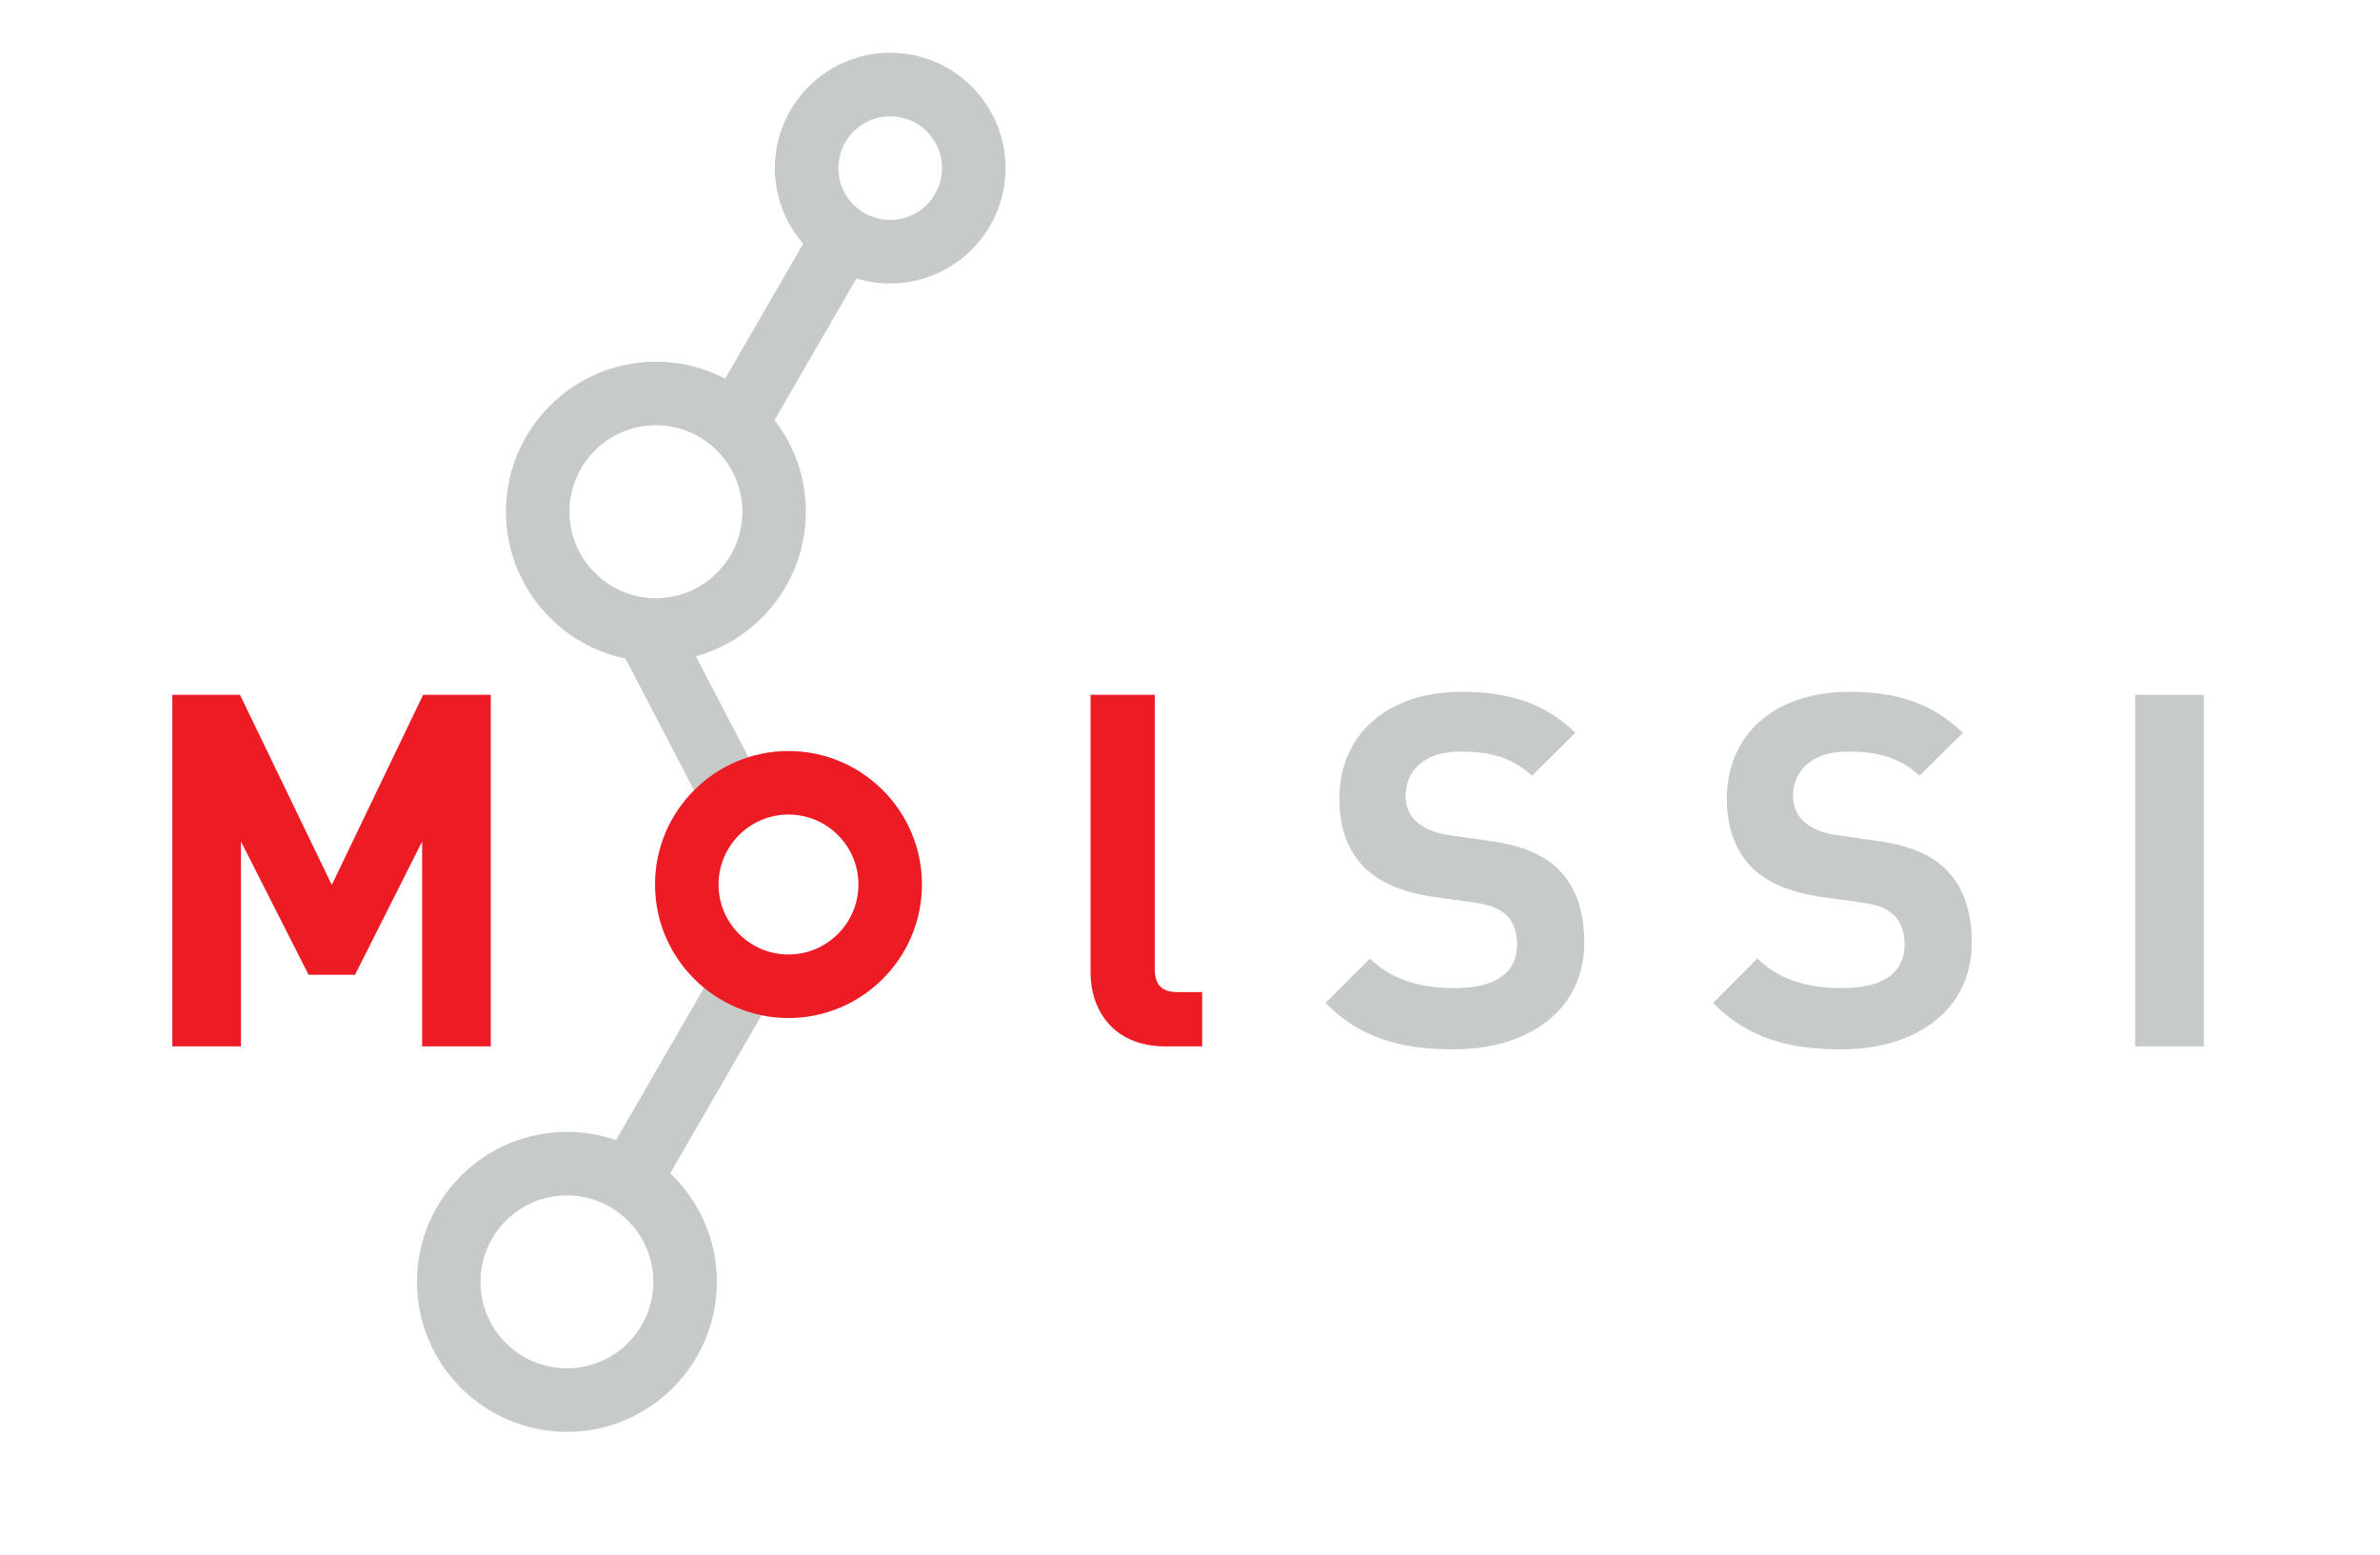 <?xml version="1.0" encoding="UTF-8" standalone="no"?>
<!-- Created with Inkscape (http://www.inkscape.org/) -->

<svg
   xmlns:dc="http://purl.org/dc/elements/1.1/"
   xmlns:cc="http://creativecommons.org/ns#"
   xmlns:rdf="http://www.w3.org/1999/02/22-rdf-syntax-ns#"
   xmlns:svg="http://www.w3.org/2000/svg"
   xmlns="http://www.w3.org/2000/svg"
   xmlns:sodipodi="http://sodipodi.sourceforge.net/DTD/sodipodi-0.dtd"
   xmlns:inkscape="http://www.inkscape.org/namespaces/inkscape"
   version="1.1"
   id="svg2"
   xml:space="preserve"
   width="401.025"
   height="261.931"
   viewBox="0 0 401.025 261.931"
   sodipodi:docname="molssi_main_inverted.svg"
   inkscape:version="0.92.2 5c3e80d, 2017-08-06"
   inkscape:export-filename="/Users/jessica/Desktop/molssi_branding/logos/main_logo/molssi_main_logo.png"
   inkscape:export-xdpi="500"
   inkscape:export-ydpi="500"><defs
     id="defs6"><clipPath
       clipPathUnits="userSpaceOnUse"
       id="clipPath30"><path
         d="M 0,0 H 1224 V 792 H 0 Z"
         id="path28"
         inkscape:connector-curvature="0" /></clipPath><clipPath
       clipPathUnits="userSpaceOnUse"
       id="clipPath40"><path
         d="m 1092.24,28.742 h 76.063 v 21.676 h -76.063 z"
         id="path38"
         inkscape:connector-curvature="0" /></clipPath><clipPath
       clipPathUnits="userSpaceOnUse"
       id="clipPath52"><path
         d="m 1092.24,28.742 h 76.063 v 21.676 h -76.063 z"
         id="path50"
         inkscape:connector-curvature="0" /></clipPath><clipPath
       clipPathUnits="userSpaceOnUse"
       id="clipPath84"><path
         d="M 0,0 H 1224 V 792 H 0 Z"
         id="path82"
         inkscape:connector-curvature="0" /></clipPath><clipPath
       clipPathUnits="userSpaceOnUse"
       id="clipPath100"><path
         d="M 320.4,190.677 H 903.6 V 601.324 H 320.4 Z"
         id="path98"
         inkscape:connector-curvature="0" /></clipPath><clipPath
       clipPathUnits="userSpaceOnUse"
       id="clipPath3896"><rect
         style="fill:#ffffff;fill-opacity:0;stroke-width:0.771"
         id="rect3898"
         width="279.554"
         height="183.326"
         x="306.269"
         y="-604.548"
         transform="scale(1,-1)" /></clipPath><clipPath
       clipPathUnits="userSpaceOnUse"
       id="clipPath2026"><rect
         style="fill:#c6cac9;fill-opacity:1;fill-rule:nonzero;stroke:#ffffff;stroke-width:8.504;stroke-miterlimit:4;stroke-dasharray:none;stroke-opacity:1"
         id="rect2028"
         width="299.221"
         height="200.886"
         x="300.508"
         y="-608.24"
         transform="scale(1,-1)" /></clipPath></defs><sodipodi:namedview
     pagecolor="#ffffff"
     bordercolor="#666666"
     borderopacity="1"
     objecttolerance="10"
     gridtolerance="10"
     guidetolerance="10"
     inkscape:pageopacity="0"
     inkscape:pageshadow="2"
     inkscape:window-width="1089"
     inkscape:window-height="951"
     id="namedview4"
     showgrid="false"
     inkscape:zoom="0.53388575"
     inkscape:cx="421.6577"
     inkscape:cy="-240.52568"
     inkscape:window-x="22"
     inkscape:window-y="26"
     inkscape:window-maximized="0"
     inkscape:current-layer="g10" /><g
     id="g10"
     inkscape:groupmode="layer"
     inkscape:label="MolSSI Logo 2"
     transform="matrix(1.333,0,0,-1.333,-395.058,810.69)"
     style="display:inline"><g
       id="g2022"
       clip-path="url(#clipPath2026)"><g
         id="g1939"><path
           d="m 379.277,554.429 c -6.025,0 -10.927,-4.902 -10.927,-10.927 0,-6.024 4.902,-10.926 10.927,-10.926 6.025,0 10.926,4.902 10.926,10.926 0,6.025 -4.901,10.927 -10.926,10.927 m 0,-29.881 c -10.451,0 -18.955,8.503 -18.955,18.954 0,10.453 8.504,18.955 18.955,18.955 10.451,0 18.954,-8.502 18.954,-18.955 0,-10.451 -8.503,-18.954 -18.954,-18.954"
           style="fill:#c6cac9;fill-opacity:1;fill-rule:nonzero;stroke:none"
           id="path102"
           inkscape:connector-curvature="0" /><path
           d="m 408.893,593.475 c -3.612,0 -6.55,-2.938 -6.55,-6.55 0,-3.612 2.938,-6.551 6.55,-6.551 3.612,0 6.55,2.939 6.55,6.551 0,3.612 -2.938,6.55 -6.55,6.55 m 0,-21.129 c -8.038,0 -14.578,6.54 -14.578,14.579 0,8.038 6.54,14.578 14.578,14.578 8.038,0 14.578,-6.54 14.578,-14.578 0,-8.039 -6.54,-14.579 -14.578,-14.579"
           style="fill:#c6cac9;fill-opacity:1;fill-rule:nonzero;stroke:none"
           id="path104"
           inkscape:connector-curvature="0" /><path
           d="m 392.936,552.76 -6.95,4.018 14.219,24.592 6.95,-4.019 z"
           style="fill:#c6cac9;fill-opacity:1;fill-rule:nonzero;stroke:none"
           id="path106"
           inkscape:connector-curvature="0" /><path
           d="m 385.236,506.117 -10.724,20.592 7.121,3.708 10.724,-20.593 z"
           style="fill:#c6cac9;fill-opacity:1;fill-rule:nonzero;stroke:none"
           id="path108"
           inkscape:connector-curvature="0" /><path
           d="m 357.104,446.175 c 0,-6.025 4.902,-10.927 10.926,-10.927 6.025,0 10.926,4.902 10.926,10.927 0,6.025 -4.901,10.926 -10.926,10.926 -6.024,0 -10.926,-4.901 -10.926,-10.926 m -8.028,0 c 0,10.451 8.502,18.954 18.954,18.954 10.452,0 18.955,-8.503 18.955,-18.954 0,-10.452 -8.503,-18.955 -18.955,-18.955 -10.452,0 -18.954,8.503 -18.954,18.955"
           style="fill:#c6cac9;fill-opacity:1;fill-rule:nonzero;stroke:none"
           id="path110"
           inkscape:connector-curvature="0" /><path
           d="m 380.002,458.023 14.064,24.33 -6.951,4.018 -14.063,-24.33 z"
           style="fill:#c6cac9;fill-opacity:1;fill-rule:nonzero;stroke:none"
           id="path112"
           inkscape:connector-curvature="0" /><path
           d="m 349.729,475.932 v 25.9 l -8.487,-16.851 h -5.867 l -8.549,16.851 v -25.9 h -8.675 v 44.435 h 8.55 l 11.608,-24.026 11.545,24.026 h 8.55 v -44.435 z"
           style="fill:#ed1c24;fill-opacity:1;fill-rule:nonzero;stroke:none"
           id="path114"
           inkscape:connector-curvature="0" /><path
           d="m 443.708,475.932 c -6.678,0 -9.487,4.681 -9.487,9.299 v 35.136 h 8.113 v -34.636 c 0,-1.935 0.812,-2.934 2.872,-2.934 h 3.119 v -6.865 z"
           style="fill:#ed1c24;fill-opacity:1;fill-rule:nonzero;stroke:none"
           id="path116"
           inkscape:connector-curvature="0" /><path
           d="m 480.151,475.559 c -6.739,0 -11.857,1.435 -16.226,5.866 l 5.617,5.617 c 2.809,-2.809 6.615,-3.745 10.734,-3.745 5.118,0 7.863,1.934 7.863,5.492 0,1.56 -0.437,2.87 -1.372,3.744 -0.874,0.812 -1.873,1.249 -3.933,1.56 l -5.366,0.75 c -3.808,0.561 -6.616,1.746 -8.612,3.681 -2.122,2.122 -3.184,4.994 -3.184,8.737 0,7.926 5.866,13.481 15.478,13.481 6.115,0 10.547,-1.499 14.352,-5.18 l -5.491,-5.43 c -2.808,2.685 -6.178,3.059 -9.111,3.059 -4.619,0 -6.865,-2.559 -6.865,-5.617 0,-1.124 0.374,-2.309 1.311,-3.183 0.873,-0.811 2.308,-1.499 4.119,-1.747 l 5.242,-0.749 c 4.057,-0.562 6.614,-1.686 8.487,-3.433 2.372,-2.247 3.433,-5.492 3.433,-9.423 0,-8.612 -7.177,-13.48 -16.476,-13.48"
           style="fill:#c6cac9;fill-opacity:1;fill-rule:nonzero;stroke:none"
           id="path118"
           inkscape:connector-curvature="0" /><path
           d="m 529.131,475.559 c -6.739,0 -11.857,1.435 -16.226,5.866 l 5.617,5.617 c 2.808,-2.809 6.615,-3.745 10.734,-3.745 5.118,0 7.863,1.934 7.863,5.492 0,1.56 -0.437,2.87 -1.372,3.744 -0.874,0.812 -1.873,1.249 -3.933,1.56 l -5.366,0.75 c -3.808,0.561 -6.616,1.746 -8.613,3.681 -2.121,2.122 -3.183,4.994 -3.183,8.737 0,7.926 5.867,13.481 15.478,13.481 6.115,0 10.547,-1.499 14.353,-5.18 l -5.492,-5.43 c -2.808,2.685 -6.178,3.059 -9.111,3.059 -4.619,0 -6.865,-2.559 -6.865,-5.617 0,-1.124 0.374,-2.309 1.311,-3.183 0.874,-0.811 2.308,-1.499 4.118,-1.747 l 5.243,-0.749 c 4.056,-0.562 6.615,-1.686 8.488,-3.433 2.371,-2.247 3.432,-5.492 3.432,-9.423 0,-8.612 -7.177,-13.48 -16.476,-13.48"
           style="fill:#c6cac9;fill-opacity:1;fill-rule:nonzero;stroke:none"
           id="path120"
           inkscape:connector-curvature="0" /><path
           d="m 566.261,475.932 h 8.674 v 44.435 h -8.674 z"
           style="fill:#c6cac9;fill-opacity:1;fill-rule:nonzero;stroke:none"
           id="path122"
           inkscape:connector-curvature="0" /><path
           d="m 396.036,505.233 c -4.876,0 -8.842,-3.967 -8.842,-8.842 0,-4.877 3.966,-8.843 8.842,-8.843 4.876,0 8.842,3.966 8.842,8.843 0,4.875 -3.966,8.842 -8.842,8.842 m 0,-25.713 c -9.303,0 -16.871,7.568 -16.871,16.871 0,9.302 7.568,16.87 16.871,16.87 9.303,0 16.87,-7.568 16.87,-16.87 0,-9.303 -7.567,-16.871 -16.87,-16.871"
           style="fill:#ed1c24;fill-opacity:1;fill-rule:nonzero;stroke:none"
           id="path124"
           inkscape:connector-curvature="0" /></g><g
         id="g1953"><path
           d="m 379.277,318.066 c -6.025,0 -10.927,-4.902 -10.927,-10.927 0,-6.024 4.902,-10.925 10.927,-10.925 6.025,0 10.926,4.901 10.926,10.925 0,6.025 -4.901,10.927 -10.926,10.927 m 0,-29.881 c -10.451,0 -18.955,8.503 -18.955,18.954 0,10.453 8.504,18.955 18.955,18.955 10.451,0 18.954,-8.502 18.954,-18.955 0,-10.451 -8.503,-18.954 -18.954,-18.954"
           style="fill:#ed1c24;fill-opacity:1;fill-rule:nonzero;stroke:none"
           id="path126"
           inkscape:connector-curvature="0" /><path
           d="m 408.893,357.112 c -3.612,0 -6.55,-2.938 -6.55,-6.55 0,-3.612 2.938,-6.551 6.55,-6.551 3.612,0 6.55,2.939 6.55,6.551 0,3.612 -2.938,6.55 -6.55,6.55 m 0,-21.129 c -8.038,0 -14.578,6.54 -14.578,14.579 0,8.038 6.54,14.578 14.578,14.578 8.038,0 14.578,-6.54 14.578,-14.578 0,-8.039 -6.54,-14.579 -14.578,-14.579"
           style="fill:#ed1c24;fill-opacity:1;fill-rule:nonzero;stroke:none"
           id="path128"
           inkscape:connector-curvature="0" /><path
           d="m 392.936,316.397 -6.95,4.018 14.219,24.592 6.95,-4.019 z"
           style="fill:#ed1c24;fill-opacity:1;fill-rule:nonzero;stroke:none"
           id="path130"
           inkscape:connector-curvature="0" /><path
           d="m 385.236,269.753 -10.724,20.592 7.121,3.708 10.724,-20.593 z"
           style="fill:#ed1c24;fill-opacity:1;fill-rule:nonzero;stroke:none"
           id="path132"
           inkscape:connector-curvature="0" /><path
           d="m 357.104,209.812 c 0,-6.025 4.902,-10.927 10.926,-10.927 6.025,0 10.926,4.902 10.926,10.927 0,6.025 -4.901,10.926 -10.926,10.926 -6.024,0 -10.926,-4.901 -10.926,-10.926 m -8.028,0 c 0,10.451 8.502,18.954 18.954,18.954 10.452,0 18.955,-8.503 18.955,-18.954 0,-10.452 -8.503,-18.955 -18.955,-18.955 -10.452,0 -18.954,8.503 -18.954,18.955"
           style="fill:#ed1c24;fill-opacity:1;fill-rule:nonzero;stroke:none"
           id="path134"
           inkscape:connector-curvature="0" /><path
           d="m 380.002,221.66 14.064,24.33 -6.951,4.018 -14.063,-24.33 z"
           style="fill:#ed1c24;fill-opacity:1;fill-rule:nonzero;stroke:none"
           id="path136"
           inkscape:connector-curvature="0" /><path
           d="m 349.729,239.569 v 25.9 l -8.487,-16.851 h -5.867 l -8.549,16.851 v -25.9 h -8.675 v 44.435 h 8.55 l 11.608,-24.026 11.545,24.026 h 8.55 v -44.435 z"
           style="fill:#ed1c24;fill-opacity:1;fill-rule:nonzero;stroke:none"
           id="path138"
           inkscape:connector-curvature="0" /><path
           d="m 443.708,239.569 c -6.678,0 -9.487,4.682 -9.487,9.299 v 35.136 h 8.113 v -34.636 c 0,-1.935 0.812,-2.934 2.872,-2.934 h 3.119 v -6.865 z"
           style="fill:#ed1c24;fill-opacity:1;fill-rule:nonzero;stroke:none"
           id="path140"
           inkscape:connector-curvature="0" /><path
           d="m 480.151,239.195 c -6.739,0 -11.857,1.435 -16.226,5.866 l 5.617,5.617 c 2.809,-2.809 6.615,-3.745 10.734,-3.745 5.118,0 7.863,1.934 7.863,5.492 0,1.56 -0.437,2.87 -1.372,3.744 -0.874,0.812 -1.873,1.248 -3.933,1.56 l -5.366,0.75 c -3.808,0.561 -6.616,1.746 -8.612,3.681 -2.122,2.122 -3.184,4.994 -3.184,8.737 0,7.926 5.866,13.481 15.478,13.481 6.115,0 10.547,-1.499 14.352,-5.18 l -5.491,-5.43 c -2.808,2.685 -6.178,3.059 -9.111,3.059 -4.619,0 -6.865,-2.559 -6.865,-5.617 0,-1.124 0.374,-2.309 1.311,-3.183 0.873,-0.811 2.308,-1.499 4.119,-1.747 l 5.242,-0.749 c 4.057,-0.562 6.614,-1.686 8.487,-3.433 2.372,-2.247 3.433,-5.492 3.433,-9.423 0,-8.612 -7.177,-13.48 -16.476,-13.48"
           style="fill:#393536;fill-opacity:1;fill-rule:nonzero;stroke:none"
           id="path142"
           inkscape:connector-curvature="0" /><path
           d="m 529.131,239.195 c -6.739,0 -11.857,1.435 -16.226,5.866 l 5.617,5.617 c 2.808,-2.809 6.615,-3.745 10.734,-3.745 5.118,0 7.863,1.934 7.863,5.492 0,1.56 -0.437,2.87 -1.372,3.744 -0.874,0.812 -1.873,1.248 -3.933,1.56 l -5.366,0.75 c -3.808,0.561 -6.616,1.746 -8.613,3.681 -2.121,2.122 -3.183,4.994 -3.183,8.737 0,7.926 5.867,13.481 15.478,13.481 6.115,0 10.547,-1.499 14.353,-5.18 l -5.492,-5.43 c -2.808,2.685 -6.178,3.059 -9.111,3.059 -4.619,0 -6.865,-2.559 -6.865,-5.617 0,-1.124 0.374,-2.309 1.311,-3.183 0.874,-0.811 2.308,-1.499 4.118,-1.747 l 5.243,-0.749 c 4.056,-0.562 6.615,-1.686 8.488,-3.433 2.371,-2.247 3.432,-5.492 3.432,-9.423 0,-8.612 -7.177,-13.48 -16.476,-13.48"
           style="fill:#393536;fill-opacity:1;fill-rule:nonzero;stroke:none"
           id="path144"
           inkscape:connector-curvature="0" /><path
           d="m 566.261,239.569 h 8.674 v 44.435 h -8.674 z"
           style="fill:#393536;fill-opacity:1;fill-rule:nonzero;stroke:none"
           id="path146"
           inkscape:connector-curvature="0" /><path
           d="m 396.036,268.869 c -4.876,0 -8.842,-3.967 -8.842,-8.842 0,-4.877 3.966,-8.843 8.842,-8.843 4.876,0 8.842,3.966 8.842,8.843 0,4.875 -3.966,8.842 -8.842,8.842 m 0,-25.713 c -9.303,0 -16.871,7.568 -16.871,16.871 0,9.302 7.568,16.87 16.871,16.87 9.303,0 16.87,-7.568 16.87,-16.87 0,-9.303 -7.567,-16.871 -16.87,-16.871"
           style="fill:#ed1c24;fill-opacity:1;fill-rule:nonzero;stroke:none"
           id="path148"
           inkscape:connector-curvature="0" /></g><path
         inkscape:connector-curvature="0"
         id="path150"
         style="fill:#ed1c24;fill-opacity:1;fill-rule:nonzero;stroke:none"
         d="m 705.693,554.429 c -6.025,0 -10.927,-4.902 -10.927,-10.927 0,-6.024 4.902,-10.926 10.927,-10.926 6.025,0 10.926,4.902 10.926,10.926 0,6.025 -4.901,10.927 -10.926,10.927 m 0,-29.881 c -10.452,0 -18.955,8.503 -18.955,18.954 0,10.453 8.503,18.955 18.955,18.955 10.451,0 18.954,-8.502 18.954,-18.955 0,-10.451 -8.503,-18.954 -18.954,-18.954" /><path
         inkscape:connector-curvature="0"
         id="path152"
         style="fill:#ed1c24;fill-opacity:1;fill-rule:nonzero;stroke:none"
         d="m 735.31,593.475 c -3.612,0 -6.55,-2.938 -6.55,-6.55 0,-3.612 2.938,-6.551 6.55,-6.551 3.612,0 6.55,2.939 6.55,6.551 0,3.612 -2.938,6.55 -6.55,6.55 m 0,-21.129 c -8.039,0 -14.578,6.54 -14.578,14.579 0,8.038 6.539,14.578 14.578,14.578 8.038,0 14.578,-6.54 14.578,-14.578 0,-8.039 -6.54,-14.579 -14.578,-14.579" /><path
         inkscape:connector-curvature="0"
         id="path154"
         style="fill:#ed1c24;fill-opacity:1;fill-rule:nonzero;stroke:none"
         d="m 719.352,552.76 -6.95,4.018 14.219,24.592 6.95,-4.019 z" /><path
         inkscape:connector-curvature="0"
         id="path156"
         style="fill:#ed1c24;fill-opacity:1;fill-rule:nonzero;stroke:none"
         d="m 711.653,506.117 -10.724,20.592 7.121,3.708 10.724,-20.593 z" /><path
         inkscape:connector-curvature="0"
         id="path158"
         style="fill:#ed1c24;fill-opacity:1;fill-rule:nonzero;stroke:none"
         d="m 683.521,446.175 c 0,-6.025 4.902,-10.927 10.926,-10.927 6.025,0 10.926,4.902 10.926,10.927 0,6.025 -4.901,10.926 -10.926,10.926 -6.024,0 -10.926,-4.901 -10.926,-10.926 m -8.028,0 c 0,10.451 8.502,18.954 18.954,18.954 10.452,0 18.954,-8.503 18.954,-18.954 0,-10.452 -8.502,-18.955 -18.954,-18.955 -10.452,0 -18.954,8.503 -18.954,18.955" /><path
         inkscape:connector-curvature="0"
         id="path160"
         style="fill:#ed1c24;fill-opacity:1;fill-rule:nonzero;stroke:none"
         d="m 706.418,458.023 14.064,24.33 -6.951,4.018 -14.064,-24.33 z" /><path
         inkscape:connector-curvature="0"
         id="path162"
         style="fill:#393536;fill-opacity:1;fill-rule:nonzero;stroke:none"
         d="m 676.146,475.932 v 25.9 l -8.487,-16.851 h -5.867 l -8.549,16.851 v -25.9 h -8.675 v 44.435 h 8.55 l 11.608,-24.026 11.545,24.026 h 8.55 v -44.435 z" /><path
         inkscape:connector-curvature="0"
         id="path164"
         style="fill:#393536;fill-opacity:1;fill-rule:nonzero;stroke:none"
         d="m 770.124,475.932 c -6.678,0 -9.487,4.681 -9.487,9.299 v 35.136 h 8.113 v -34.636 c 0,-1.935 0.812,-2.934 2.872,-2.934 h 3.119 v -6.865 z" /><path
         inkscape:connector-curvature="0"
         id="path166"
         style="fill:#393536;fill-opacity:1;fill-rule:nonzero;stroke:none"
         d="m 806.568,475.559 c -6.739,0 -11.857,1.435 -16.226,5.866 l 5.617,5.617 c 2.809,-2.809 6.615,-3.745 10.734,-3.745 5.118,0 7.863,1.934 7.863,5.492 0,1.56 -0.437,2.87 -1.372,3.744 -0.874,0.812 -1.873,1.249 -3.933,1.56 l -5.366,0.75 c -3.808,0.561 -6.616,1.746 -8.612,3.681 -2.122,2.122 -3.184,4.994 -3.184,8.737 0,7.926 5.866,13.481 15.478,13.481 6.115,0 10.547,-1.499 14.352,-5.18 l -5.491,-5.43 c -2.808,2.685 -6.178,3.059 -9.111,3.059 -4.619,0 -6.865,-2.559 -6.865,-5.617 0,-1.124 0.374,-2.309 1.311,-3.183 0.874,-0.811 2.308,-1.499 4.119,-1.747 l 5.242,-0.749 c 4.057,-0.562 6.615,-1.686 8.487,-3.433 2.372,-2.247 3.433,-5.492 3.433,-9.423 0,-8.612 -7.177,-13.48 -16.476,-13.48" /><path
         inkscape:connector-curvature="0"
         id="path168"
         style="fill:#393536;fill-opacity:1;fill-rule:nonzero;stroke:none"
         d="m 855.547,475.559 c -6.739,0 -11.857,1.435 -16.226,5.866 l 5.617,5.617 c 2.808,-2.809 6.615,-3.745 10.734,-3.745 5.118,0 7.863,1.934 7.863,5.492 0,1.56 -0.437,2.87 -1.373,3.744 -0.873,0.812 -1.872,1.249 -3.932,1.56 l -5.366,0.75 c -3.808,0.561 -6.616,1.746 -8.613,3.681 -2.121,2.122 -3.183,4.994 -3.183,8.737 0,7.926 5.867,13.481 15.478,13.481 6.115,0 10.547,-1.499 14.353,-5.18 l -5.492,-5.43 c -2.808,2.685 -6.178,3.059 -9.111,3.059 -4.619,0 -6.865,-2.559 -6.865,-5.617 0,-1.124 0.374,-2.309 1.311,-3.183 0.874,-0.811 2.308,-1.499 4.118,-1.747 l 5.242,-0.749 c 4.057,-0.562 6.616,-1.686 8.489,-3.433 2.371,-2.247 3.432,-5.492 3.432,-9.423 0,-8.612 -7.177,-13.48 -16.476,-13.48" /><path
         inkscape:connector-curvature="0"
         id="path170"
         style="fill:#393536;fill-opacity:1;fill-rule:nonzero;stroke:none"
         d="m 892.677,475.932 h 8.674 v 44.435 h -8.674 z" /><path
         inkscape:connector-curvature="0"
         id="path172"
         style="fill:#393536;fill-opacity:1;fill-rule:nonzero;stroke:none"
         d="m 722.453,505.233 c -4.876,0 -8.843,-3.967 -8.843,-8.842 0,-4.877 3.967,-8.843 8.843,-8.843 4.876,0 8.842,3.966 8.842,8.843 0,4.875 -3.966,8.842 -8.842,8.842 m 0,-25.713 c -9.303,0 -16.871,7.568 -16.871,16.871 0,9.302 7.568,16.87 16.871,16.87 9.302,0 16.87,-7.568 16.87,-16.87 0,-9.303 -7.568,-16.871 -16.87,-16.871" /><g
         id="g1967"><path
           d="m 705.693,318.066 c -6.025,0 -10.927,-4.902 -10.927,-10.927 0,-6.024 4.902,-10.925 10.927,-10.925 6.025,0 10.926,4.901 10.926,10.925 0,6.025 -4.901,10.927 -10.926,10.927 m 0,-29.881 c -10.452,0 -18.955,8.503 -18.955,18.954 0,10.453 8.503,18.955 18.955,18.955 10.451,0 18.954,-8.502 18.954,-18.955 0,-10.451 -8.503,-18.954 -18.954,-18.954"
           style="fill:#393536;fill-opacity:1;fill-rule:nonzero;stroke:none"
           id="path174"
           inkscape:connector-curvature="0" /><path
           d="m 735.31,357.112 c -3.612,0 -6.55,-2.938 -6.55,-6.55 0,-3.612 2.938,-6.551 6.55,-6.551 3.612,0 6.55,2.939 6.55,6.551 0,3.612 -2.938,6.55 -6.55,6.55 m 0,-21.129 c -8.039,0 -14.578,6.54 -14.578,14.579 0,8.038 6.539,14.578 14.578,14.578 8.038,0 14.578,-6.54 14.578,-14.578 0,-8.039 -6.54,-14.579 -14.578,-14.579"
           style="fill:#393536;fill-opacity:1;fill-rule:nonzero;stroke:none"
           id="path176"
           inkscape:connector-curvature="0" /><path
           d="m 719.352,316.397 -6.95,4.018 14.219,24.592 6.95,-4.019 z"
           style="fill:#393536;fill-opacity:1;fill-rule:nonzero;stroke:none"
           id="path178"
           inkscape:connector-curvature="0" /><path
           d="m 711.653,269.753 -10.724,20.592 7.121,3.708 10.724,-20.593 z"
           style="fill:#393536;fill-opacity:1;fill-rule:nonzero;stroke:none"
           id="path180"
           inkscape:connector-curvature="0" /><path
           d="m 683.521,209.812 c 0,-6.025 4.902,-10.927 10.926,-10.927 6.025,0 10.926,4.902 10.926,10.927 0,6.025 -4.901,10.926 -10.926,10.926 -6.024,0 -10.926,-4.901 -10.926,-10.926 m -8.028,0 c 0,10.451 8.502,18.954 18.954,18.954 10.452,0 18.954,-8.503 18.954,-18.954 0,-10.452 -8.502,-18.955 -18.954,-18.955 -10.452,0 -18.954,8.503 -18.954,18.955"
           style="fill:#393536;fill-opacity:1;fill-rule:nonzero;stroke:none"
           id="path182"
           inkscape:connector-curvature="0" /><path
           d="m 706.418,221.66 14.064,24.33 -6.951,4.018 -14.064,-24.33 z"
           style="fill:#393536;fill-opacity:1;fill-rule:nonzero;stroke:none"
           id="path184"
           inkscape:connector-curvature="0" /><path
           d="m 676.146,239.569 v 25.9 l -8.487,-16.851 h -5.867 l -8.549,16.851 v -25.9 h -8.675 v 44.435 h 8.55 l 11.608,-24.026 11.545,24.026 h 8.55 v -44.435 z"
           style="fill:#393536;fill-opacity:1;fill-rule:nonzero;stroke:none"
           id="path186"
           inkscape:connector-curvature="0" /><path
           d="m 770.124,239.569 c -6.678,0 -9.487,4.682 -9.487,9.299 v 35.136 h 8.113 v -34.636 c 0,-1.935 0.812,-2.934 2.872,-2.934 h 3.119 v -6.865 z"
           style="fill:#393536;fill-opacity:1;fill-rule:nonzero;stroke:none"
           id="path188"
           inkscape:connector-curvature="0" /><path
           d="m 806.568,239.195 c -6.739,0 -11.857,1.435 -16.226,5.866 l 5.617,5.617 c 2.809,-2.809 6.615,-3.745 10.734,-3.745 5.118,0 7.863,1.934 7.863,5.492 0,1.56 -0.437,2.87 -1.372,3.744 -0.874,0.812 -1.873,1.248 -3.933,1.56 l -5.366,0.75 c -3.808,0.561 -6.616,1.746 -8.612,3.681 -2.122,2.122 -3.184,4.994 -3.184,8.737 0,7.926 5.866,13.481 15.478,13.481 6.115,0 10.547,-1.499 14.352,-5.18 l -5.491,-5.43 c -2.808,2.685 -6.178,3.059 -9.111,3.059 -4.619,0 -6.865,-2.559 -6.865,-5.617 0,-1.124 0.374,-2.309 1.311,-3.183 0.874,-0.811 2.308,-1.499 4.119,-1.747 l 5.242,-0.749 c 4.057,-0.562 6.615,-1.686 8.487,-3.433 2.372,-2.247 3.433,-5.492 3.433,-9.423 0,-8.612 -7.177,-13.48 -16.476,-13.48"
           style="fill:#393536;fill-opacity:1;fill-rule:nonzero;stroke:none"
           id="path190"
           inkscape:connector-curvature="0" /><path
           d="m 855.547,239.195 c -6.739,0 -11.857,1.435 -16.226,5.866 l 5.617,5.617 c 2.808,-2.809 6.615,-3.745 10.734,-3.745 5.118,0 7.863,1.934 7.863,5.492 0,1.56 -0.437,2.87 -1.373,3.744 -0.873,0.812 -1.872,1.248 -3.932,1.56 l -5.366,0.75 c -3.808,0.561 -6.616,1.746 -8.613,3.681 -2.121,2.122 -3.183,4.994 -3.183,8.737 0,7.926 5.867,13.481 15.478,13.481 6.115,0 10.547,-1.499 14.353,-5.18 l -5.492,-5.43 c -2.808,2.685 -6.178,3.059 -9.111,3.059 -4.619,0 -6.865,-2.559 -6.865,-5.617 0,-1.124 0.374,-2.309 1.311,-3.183 0.874,-0.811 2.308,-1.499 4.118,-1.747 l 5.242,-0.749 c 4.057,-0.562 6.616,-1.686 8.489,-3.433 2.371,-2.247 3.432,-5.492 3.432,-9.423 0,-8.612 -7.177,-13.48 -16.476,-13.48"
           style="fill:#393536;fill-opacity:1;fill-rule:nonzero;stroke:none"
           id="path192"
           inkscape:connector-curvature="0" /><path
           d="m 892.677,239.569 h 8.674 v 44.435 h -8.674 z"
           style="fill:#393536;fill-opacity:1;fill-rule:nonzero;stroke:none"
           id="path194"
           inkscape:connector-curvature="0" /><path
           d="m 722.453,268.869 c -4.876,0 -8.843,-3.967 -8.843,-8.842 0,-4.877 3.967,-8.843 8.843,-8.843 4.876,0 8.842,3.966 8.842,8.843 0,4.875 -3.966,8.842 -8.842,8.842 m 0,-25.713 c -9.303,0 -16.871,7.568 -16.871,16.871 0,9.302 7.568,16.87 16.871,16.87 9.302,0 16.87,-7.568 16.87,-16.87 0,-9.303 -7.568,-16.871 -16.87,-16.871"
           style="fill:#393536;fill-opacity:1;fill-rule:nonzero;stroke:none"
           id="path196"
           inkscape:connector-curvature="0" /></g></g></g></svg>